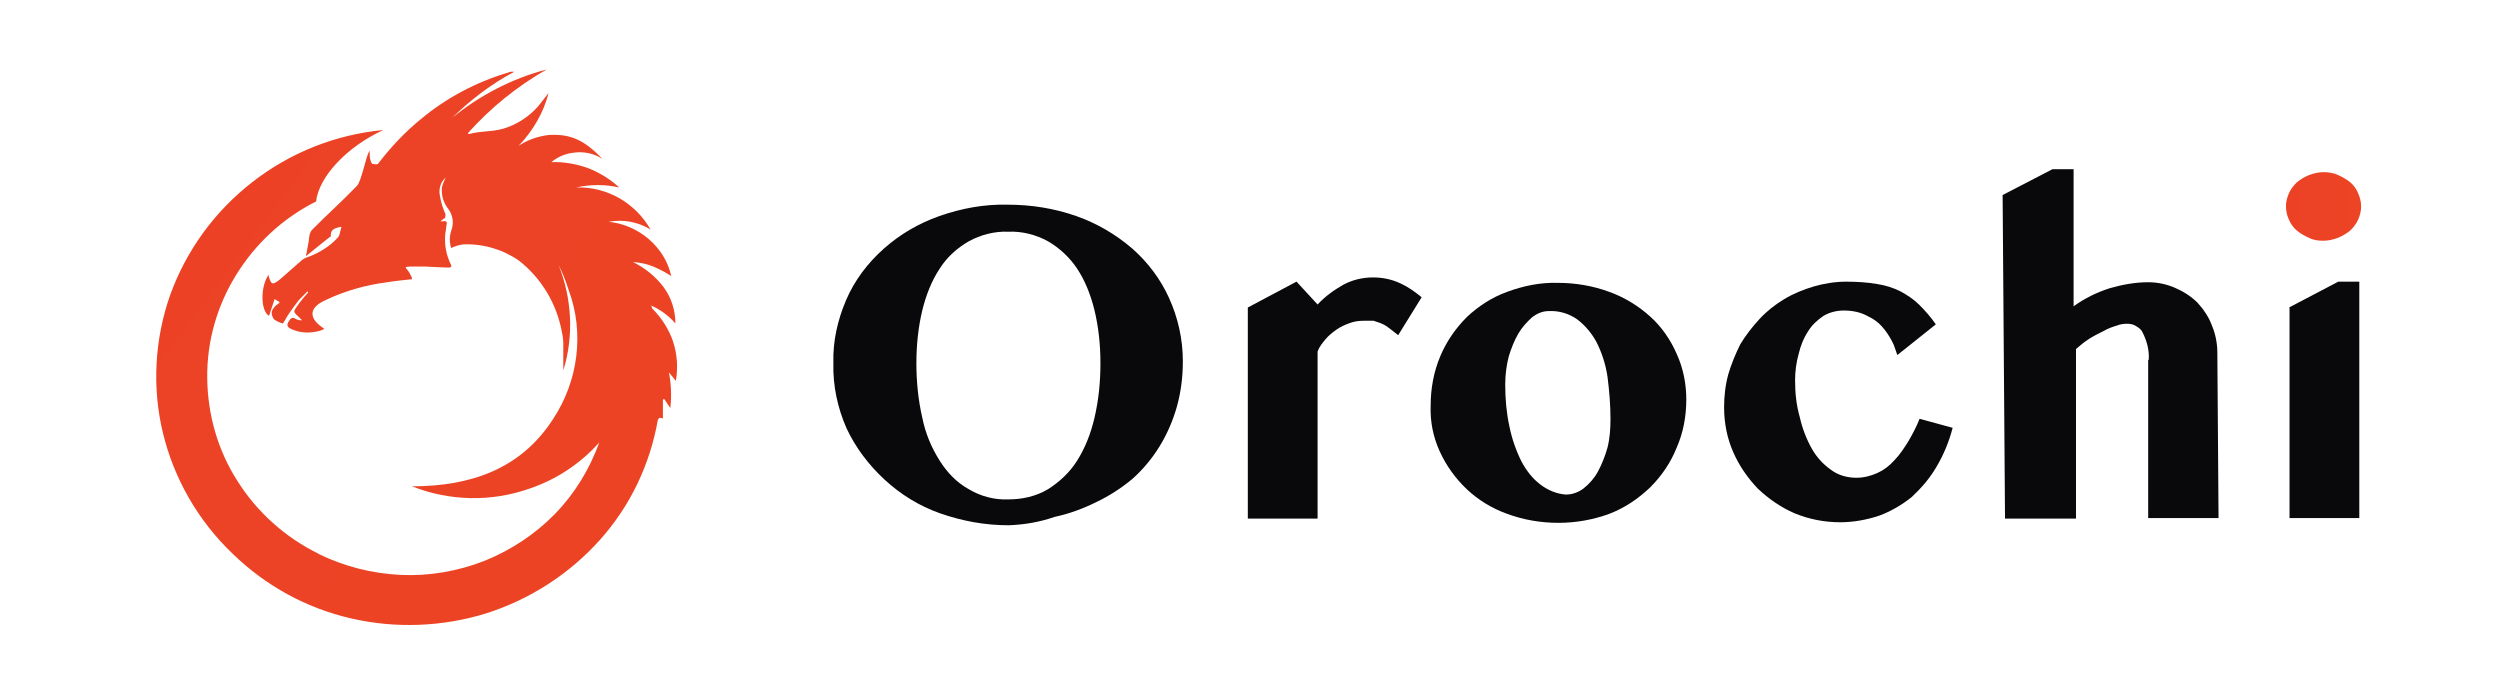 <svg width="144" height="40" viewBox="0 0 144 40" fill="none" xmlns="http://www.w3.org/2000/svg">
<g clip-path="url(#clip0_9704_21157)">
<path d="M38.771 19.677C38.532 18.974 38.107 18.297 37.549 17.75C37.549 17.698 37.549 17.645 37.496 17.593C38.027 17.828 38.532 18.192 38.904 18.635C38.904 17.88 38.665 17.125 38.214 16.526C37.762 15.927 37.151 15.432 36.46 15.094C36.858 15.12 37.257 15.198 37.629 15.354C38.001 15.51 38.346 15.693 38.665 15.901C38.479 15.068 38.028 14.339 37.364 13.766C36.726 13.219 35.902 12.854 35.052 12.776C35.876 12.62 36.752 12.776 37.47 13.219C37.044 12.464 36.434 11.864 35.69 11.422C34.946 11.005 34.096 10.771 33.219 10.797H33.192C34.016 10.615 34.866 10.615 35.663 10.797C35.132 10.303 34.521 9.938 33.857 9.677C33.192 9.443 32.475 9.313 31.758 9.339C32.13 9.026 32.581 8.844 33.06 8.792C33.644 8.713 34.229 8.843 34.707 9.156C33.671 8.089 32.9 7.698 31.599 7.776C30.961 7.854 30.377 8.062 29.871 8.401C30.695 7.541 31.306 6.5 31.599 5.354C31.466 5.536 31.067 6.031 30.988 6.135C30.456 6.734 29.766 7.177 28.995 7.411C28.225 7.62 27.799 7.516 27.002 7.724L26.949 7.672C28.251 6.214 29.792 4.964 31.492 4C29.5 4.521 27.64 5.485 26.046 6.787C27.108 5.745 28.304 4.833 29.632 4.13H29.446C29.393 4.13 29.34 4.156 29.26 4.182C27.427 4.729 25.7 5.641 24.239 6.864C23.309 7.619 22.485 8.505 21.768 9.442C21.715 9.494 21.476 9.442 21.449 9.442C21.21 9.208 21.342 8.557 21.262 8.713C21.076 9.052 20.811 10.432 20.572 10.693C19.642 11.656 18.951 12.255 17.994 13.219C17.808 13.401 17.808 13.688 17.782 13.896L17.622 14.755L18.526 14.026C18.659 13.922 18.872 13.74 19.057 13.609C19.031 13.296 19.163 13.14 19.668 13.062C19.588 13.296 19.588 13.557 19.456 13.687C19.004 14.182 18.419 14.546 17.808 14.78C17.649 14.832 17.489 14.885 17.356 15.015C16.931 15.379 16.533 15.744 16.107 16.108C15.682 16.447 15.629 16.369 15.496 15.978C15.47 15.926 15.47 15.848 15.496 15.796C14.992 16.447 14.992 17.905 15.496 18.192L15.816 17.228C16.214 17.463 16.161 17.384 15.895 17.593C15.789 17.697 15.709 17.801 15.656 17.931C15.63 18.088 15.683 18.27 15.789 18.4C15.948 18.505 16.108 18.583 16.294 18.635C16.453 18.4 16.559 18.166 16.719 17.957C16.878 17.723 17.038 17.515 17.197 17.306C17.356 17.124 17.543 16.968 17.702 16.786L17.755 16.837C17.596 17.02 17.436 17.202 17.276 17.41C16.851 18.035 16.825 17.879 17.329 18.374C17.356 18.4 17.382 18.426 17.382 18.452C17.25 18.452 17.143 18.426 17.037 18.374C16.824 18.218 16.718 18.374 16.639 18.504C16.532 18.634 16.506 18.817 16.718 18.921C17.17 19.155 17.701 19.207 18.206 19.103C18.366 19.078 18.526 19.025 18.685 18.947L18.472 18.791C17.728 18.218 17.887 17.671 18.764 17.281C19.853 16.76 21.049 16.422 22.244 16.265C22.722 16.187 23.227 16.135 23.732 16.082C23.732 15.978 23.679 15.9 23.652 15.848C23.466 15.405 23.121 15.379 23.652 15.353H24.476C24.476 15.353 25.937 15.432 25.937 15.405V15.379H25.99V15.275C25.99 15.249 25.963 15.249 25.963 15.223C25.698 14.676 25.592 14.077 25.645 13.504C25.671 13.322 25.697 13.114 25.724 12.931C25.777 12.723 25.645 12.723 25.485 12.749C25.22 12.801 25.592 12.593 25.645 12.54V12.462C25.671 12.41 25.671 12.358 25.645 12.306C25.512 11.993 25.405 11.681 25.352 11.343C25.3 11.134 25.3 10.926 25.352 10.744C25.405 10.535 25.512 10.379 25.672 10.223C25.592 10.406 25.512 10.562 25.459 10.77C25.406 11.239 25.539 11.682 25.831 12.046C25.963 12.229 26.043 12.437 26.07 12.645C26.096 12.854 26.07 13.088 25.99 13.296C25.884 13.609 25.884 13.974 25.99 14.286C26.203 14.182 26.442 14.104 26.681 14.078C27.823 14.026 28.965 14.364 29.895 15.015C31.197 16.031 32.074 17.516 32.366 19.13C32.419 19.364 32.446 19.573 32.446 19.807V21.343C33.057 19.364 32.951 17.229 32.181 15.276C32.42 15.745 32.606 16.239 32.765 16.734C33.217 17.959 33.35 19.261 33.191 20.537C33.031 21.813 32.58 23.037 31.862 24.131C30.002 27.021 27.107 28.011 23.732 28.011C25.884 28.87 28.302 28.922 30.507 28.141C32.048 27.62 33.43 26.709 34.519 25.484C33.961 27.021 33.111 28.427 31.968 29.599C30.825 30.771 29.444 31.682 27.903 32.307C26.362 32.906 24.715 33.193 23.068 33.114C21.421 33.036 19.8 32.62 18.312 31.89H18.339C16.426 30.953 14.805 29.494 13.689 27.723C12.547 25.953 11.962 23.895 11.936 21.786C11.909 19.676 12.494 17.619 13.61 15.822C14.725 14.025 16.293 12.567 18.206 11.604C18.365 10.171 20.012 8.427 22.085 7.489C19.322 7.749 16.718 8.791 14.54 10.484C12.361 12.177 10.74 14.417 9.81 16.969C8.907 19.521 8.748 22.307 9.385 24.938C10.022 27.568 11.404 29.99 13.397 31.891L13.423 31.917C15.31 33.74 17.621 35.017 20.198 35.615C22.775 36.214 25.485 36.11 28.009 35.329C30.533 34.522 32.791 33.064 34.545 31.11C36.298 29.157 37.44 26.762 37.892 24.183C37.945 24.079 37.998 24.027 38.184 24.105V23.011L38.264 22.985L38.609 23.506C38.689 22.829 38.662 22.125 38.529 21.448C38.716 21.657 38.822 21.813 38.928 21.943C39.061 21.188 39.008 20.407 38.769 19.677L38.771 19.677Z" fill="url(#paint0_linear_9704_21157)"/>
<path d="M58.084 30.255C56.733 30.255 55.417 30.012 54.134 29.562C52.956 29.146 51.882 28.488 50.947 27.622C50.046 26.791 49.283 25.785 48.764 24.677C48.245 23.499 47.967 22.217 48.002 20.901C47.967 19.654 48.245 18.441 48.73 17.298C49.215 16.155 49.977 15.15 50.912 14.319C51.848 13.488 52.922 12.864 54.1 12.448C55.382 11.998 56.698 11.755 58.05 11.79C59.401 11.79 60.717 11.998 62 12.448C63.178 12.864 64.252 13.488 65.222 14.319C66.123 15.116 66.85 16.085 67.335 17.159C67.855 18.302 68.132 19.549 68.132 20.797C68.132 21.698 68.028 22.564 67.786 23.43C67.335 25.024 66.469 26.48 65.222 27.588C64.598 28.107 63.905 28.558 63.178 28.905C62.416 29.286 61.584 29.597 60.752 29.771C59.852 30.083 58.986 30.222 58.085 30.256L58.084 30.255ZM58.084 28.765C58.881 28.765 59.678 28.591 60.371 28.175C61.029 27.759 61.618 27.206 62.034 26.547C62.519 25.785 62.831 24.953 63.038 24.087C63.281 23.047 63.385 22.009 63.385 20.935C63.385 19.86 63.281 18.856 63.038 17.851C62.831 17.02 62.519 16.188 62.034 15.461C61.618 14.837 61.03 14.283 60.371 13.902C59.678 13.521 58.881 13.313 58.084 13.347C57.288 13.313 56.491 13.521 55.797 13.902C55.139 14.283 54.55 14.803 54.134 15.461C53.649 16.189 53.338 17.02 53.13 17.851C52.887 18.855 52.784 19.895 52.784 20.935C52.784 21.974 52.888 23.048 53.13 24.087C53.303 24.953 53.649 25.785 54.134 26.547C54.55 27.205 55.104 27.794 55.797 28.175C56.49 28.591 57.288 28.799 58.084 28.765Z" fill="#09090B"/>
<path d="M80.535 19.306L80.05 18.926C79.912 18.822 79.773 18.718 79.6 18.648C79.461 18.579 79.288 18.544 79.115 18.475H78.56C78.283 18.475 78.006 18.51 77.729 18.614C77.452 18.718 77.21 18.822 76.967 18.995C76.724 19.168 76.516 19.341 76.343 19.549C76.17 19.758 75.997 19.965 75.893 20.242V29.873H71.874V17.712L74.68 16.222L75.893 17.539C76.309 17.089 76.828 16.708 77.383 16.396C77.902 16.119 78.491 15.98 79.081 15.98C79.635 15.98 80.154 16.084 80.674 16.326C81.124 16.534 81.505 16.811 81.887 17.123L80.535 19.306V19.306Z" fill="#09090B"/>
<path d="M89.75 30.115C88.746 30.115 87.741 29.942 86.805 29.595C85.939 29.284 85.142 28.799 84.484 28.175C83.826 27.552 83.306 26.824 82.925 25.993C82.544 25.161 82.371 24.261 82.406 23.36C82.406 22.39 82.579 21.419 82.96 20.519C83.307 19.688 83.827 18.926 84.485 18.267C85.143 17.643 85.94 17.124 86.806 16.812C87.742 16.466 88.747 16.257 89.751 16.293C90.755 16.293 91.76 16.466 92.696 16.812C93.562 17.124 94.359 17.609 95.051 18.232C95.71 18.821 96.23 19.584 96.576 20.38C96.957 21.212 97.131 22.112 97.131 23.013C97.131 23.983 96.957 24.919 96.576 25.785C96.23 26.651 95.71 27.414 95.051 28.072C94.359 28.73 93.597 29.25 92.696 29.596C91.76 29.942 90.755 30.116 89.751 30.116L89.75 30.115ZM90.201 28.486C90.581 28.486 90.928 28.348 91.205 28.14C91.551 27.863 91.829 27.551 92.036 27.17C92.279 26.72 92.452 26.269 92.591 25.784C92.729 25.23 92.764 24.676 92.764 24.121C92.764 23.324 92.695 22.492 92.591 21.696C92.487 21.003 92.279 20.344 91.967 19.721C91.69 19.201 91.309 18.751 90.859 18.404C90.374 18.058 89.785 17.884 89.195 17.919C88.849 17.919 88.537 18.058 88.26 18.265C87.948 18.543 87.671 18.854 87.463 19.201C87.221 19.616 87.047 20.067 86.909 20.517C86.77 21.037 86.701 21.591 86.701 22.146C86.701 22.977 86.77 23.775 86.944 24.572C87.083 25.264 87.325 25.957 87.637 26.581C87.914 27.1 88.26 27.551 88.711 27.898C89.161 28.244 89.68 28.453 90.201 28.487V28.486Z" fill="#09090B"/>
<path d="M109.287 20.451L109.079 19.861C108.94 19.55 108.767 19.272 108.56 18.995C108.317 18.683 108.005 18.406 107.624 18.233C107.208 17.99 106.723 17.886 106.204 17.886C105.788 17.886 105.373 17.991 105.026 18.198C104.679 18.441 104.368 18.718 104.159 19.065C103.882 19.481 103.709 19.931 103.605 20.381C103.466 20.866 103.397 21.386 103.397 21.906C103.397 22.634 103.466 23.326 103.674 24.054C103.813 24.678 104.055 25.301 104.367 25.856C104.644 26.341 105.025 26.757 105.475 27.069C105.891 27.38 106.411 27.519 106.93 27.519C107.346 27.519 107.761 27.415 108.143 27.242C108.524 27.069 108.835 26.826 109.113 26.514C109.424 26.202 109.667 25.822 109.909 25.44C110.152 25.024 110.394 24.573 110.567 24.123L112.473 24.642C112.265 25.439 111.953 26.201 111.537 26.895C111.157 27.553 110.671 28.107 110.117 28.627C109.562 29.077 108.904 29.458 108.246 29.701C107.518 29.944 106.756 30.082 105.994 30.082C105.093 30.082 104.192 29.909 103.361 29.562C102.564 29.216 101.871 28.731 101.247 28.142C100.658 27.518 100.173 26.825 99.827 26.028C99.481 25.232 99.308 24.365 99.308 23.464C99.308 22.841 99.377 22.183 99.55 21.559C99.724 20.97 99.966 20.381 100.243 19.827C100.555 19.308 100.936 18.823 101.351 18.372C101.767 17.922 102.252 17.541 102.772 17.229C103.291 16.917 103.88 16.674 104.469 16.501C105.059 16.328 105.717 16.224 106.34 16.224C106.929 16.224 107.553 16.259 108.142 16.363C108.592 16.432 109.043 16.57 109.459 16.779C109.84 16.986 110.221 17.229 110.533 17.541C110.879 17.887 111.225 18.269 111.503 18.684L109.286 20.451H109.287Z" fill="#09090B"/>
<path d="M123.768 20.726C123.803 20.172 123.664 19.652 123.422 19.167C123.353 18.994 123.214 18.89 123.041 18.787C122.903 18.682 122.695 18.648 122.522 18.648C122.314 18.648 122.106 18.682 121.933 18.752C121.69 18.821 121.413 18.925 121.17 19.064C120.893 19.203 120.616 19.341 120.339 19.514C120.063 19.687 119.82 19.895 119.577 20.103V29.873H115.489L115.351 11.234L118.226 9.744H119.439V17.643C120.063 17.192 120.756 16.846 121.517 16.603C122.245 16.396 122.972 16.257 123.735 16.257C124.254 16.257 124.774 16.361 125.259 16.569C125.744 16.776 126.194 17.054 126.576 17.435C126.922 17.816 127.234 18.266 127.407 18.752C127.615 19.237 127.719 19.792 127.719 20.311L127.788 29.839H123.735V20.727H123.769L123.768 20.726Z" fill="#09090B"/>
<path d="M131.671 11.856C131.671 11.613 131.74 11.371 131.844 11.128C131.948 10.886 132.121 10.678 132.294 10.505C132.502 10.332 132.745 10.193 132.987 10.089C133.264 9.985 133.542 9.916 133.818 9.916C134.095 9.916 134.407 9.95 134.685 10.089C134.927 10.193 135.17 10.332 135.377 10.505C135.585 10.678 135.723 10.886 135.828 11.128C135.932 11.371 136.001 11.613 136.001 11.891C136.001 12.168 135.932 12.41 135.828 12.653C135.723 12.896 135.55 13.103 135.377 13.276C135.17 13.45 134.927 13.588 134.685 13.692C134.407 13.797 134.13 13.866 133.818 13.866C133.541 13.866 133.229 13.831 132.987 13.692C132.744 13.588 132.502 13.45 132.294 13.276C132.087 13.103 131.948 12.896 131.844 12.653C131.74 12.445 131.671 12.168 131.671 11.856Z" fill="url(#paint1_linear_9704_21157)"/>
<path d="M131.843 17.714L134.683 16.224H135.896V29.84H131.877V17.714H131.843Z" fill="#09090B"/>
</g>
<defs>
<linearGradient id="paint0_linear_9704_21157" x1="9.01" y1="8.449" x2="45.52" y2="35.597" gradientUnits="userSpaceOnUse">
<stop stop-color="#EC4125"/>
<stop offset="1" stop-color="#EC4424"/>
</linearGradient>
<linearGradient id="paint1_linear_9704_21157" x1="131.682" y1="11.891" x2="136.023" y2="11.891" gradientUnits="userSpaceOnUse">
<stop stop-color="#EC4125"/>
<stop offset="1" stop-color="#EC4424"/>
</linearGradient>
<clipPath id="clip0_9704_21157">
<rect width="128.002" height="32" fill="white" transform="translate(7.999 4)"/>
</clipPath>
</defs>
</svg>
